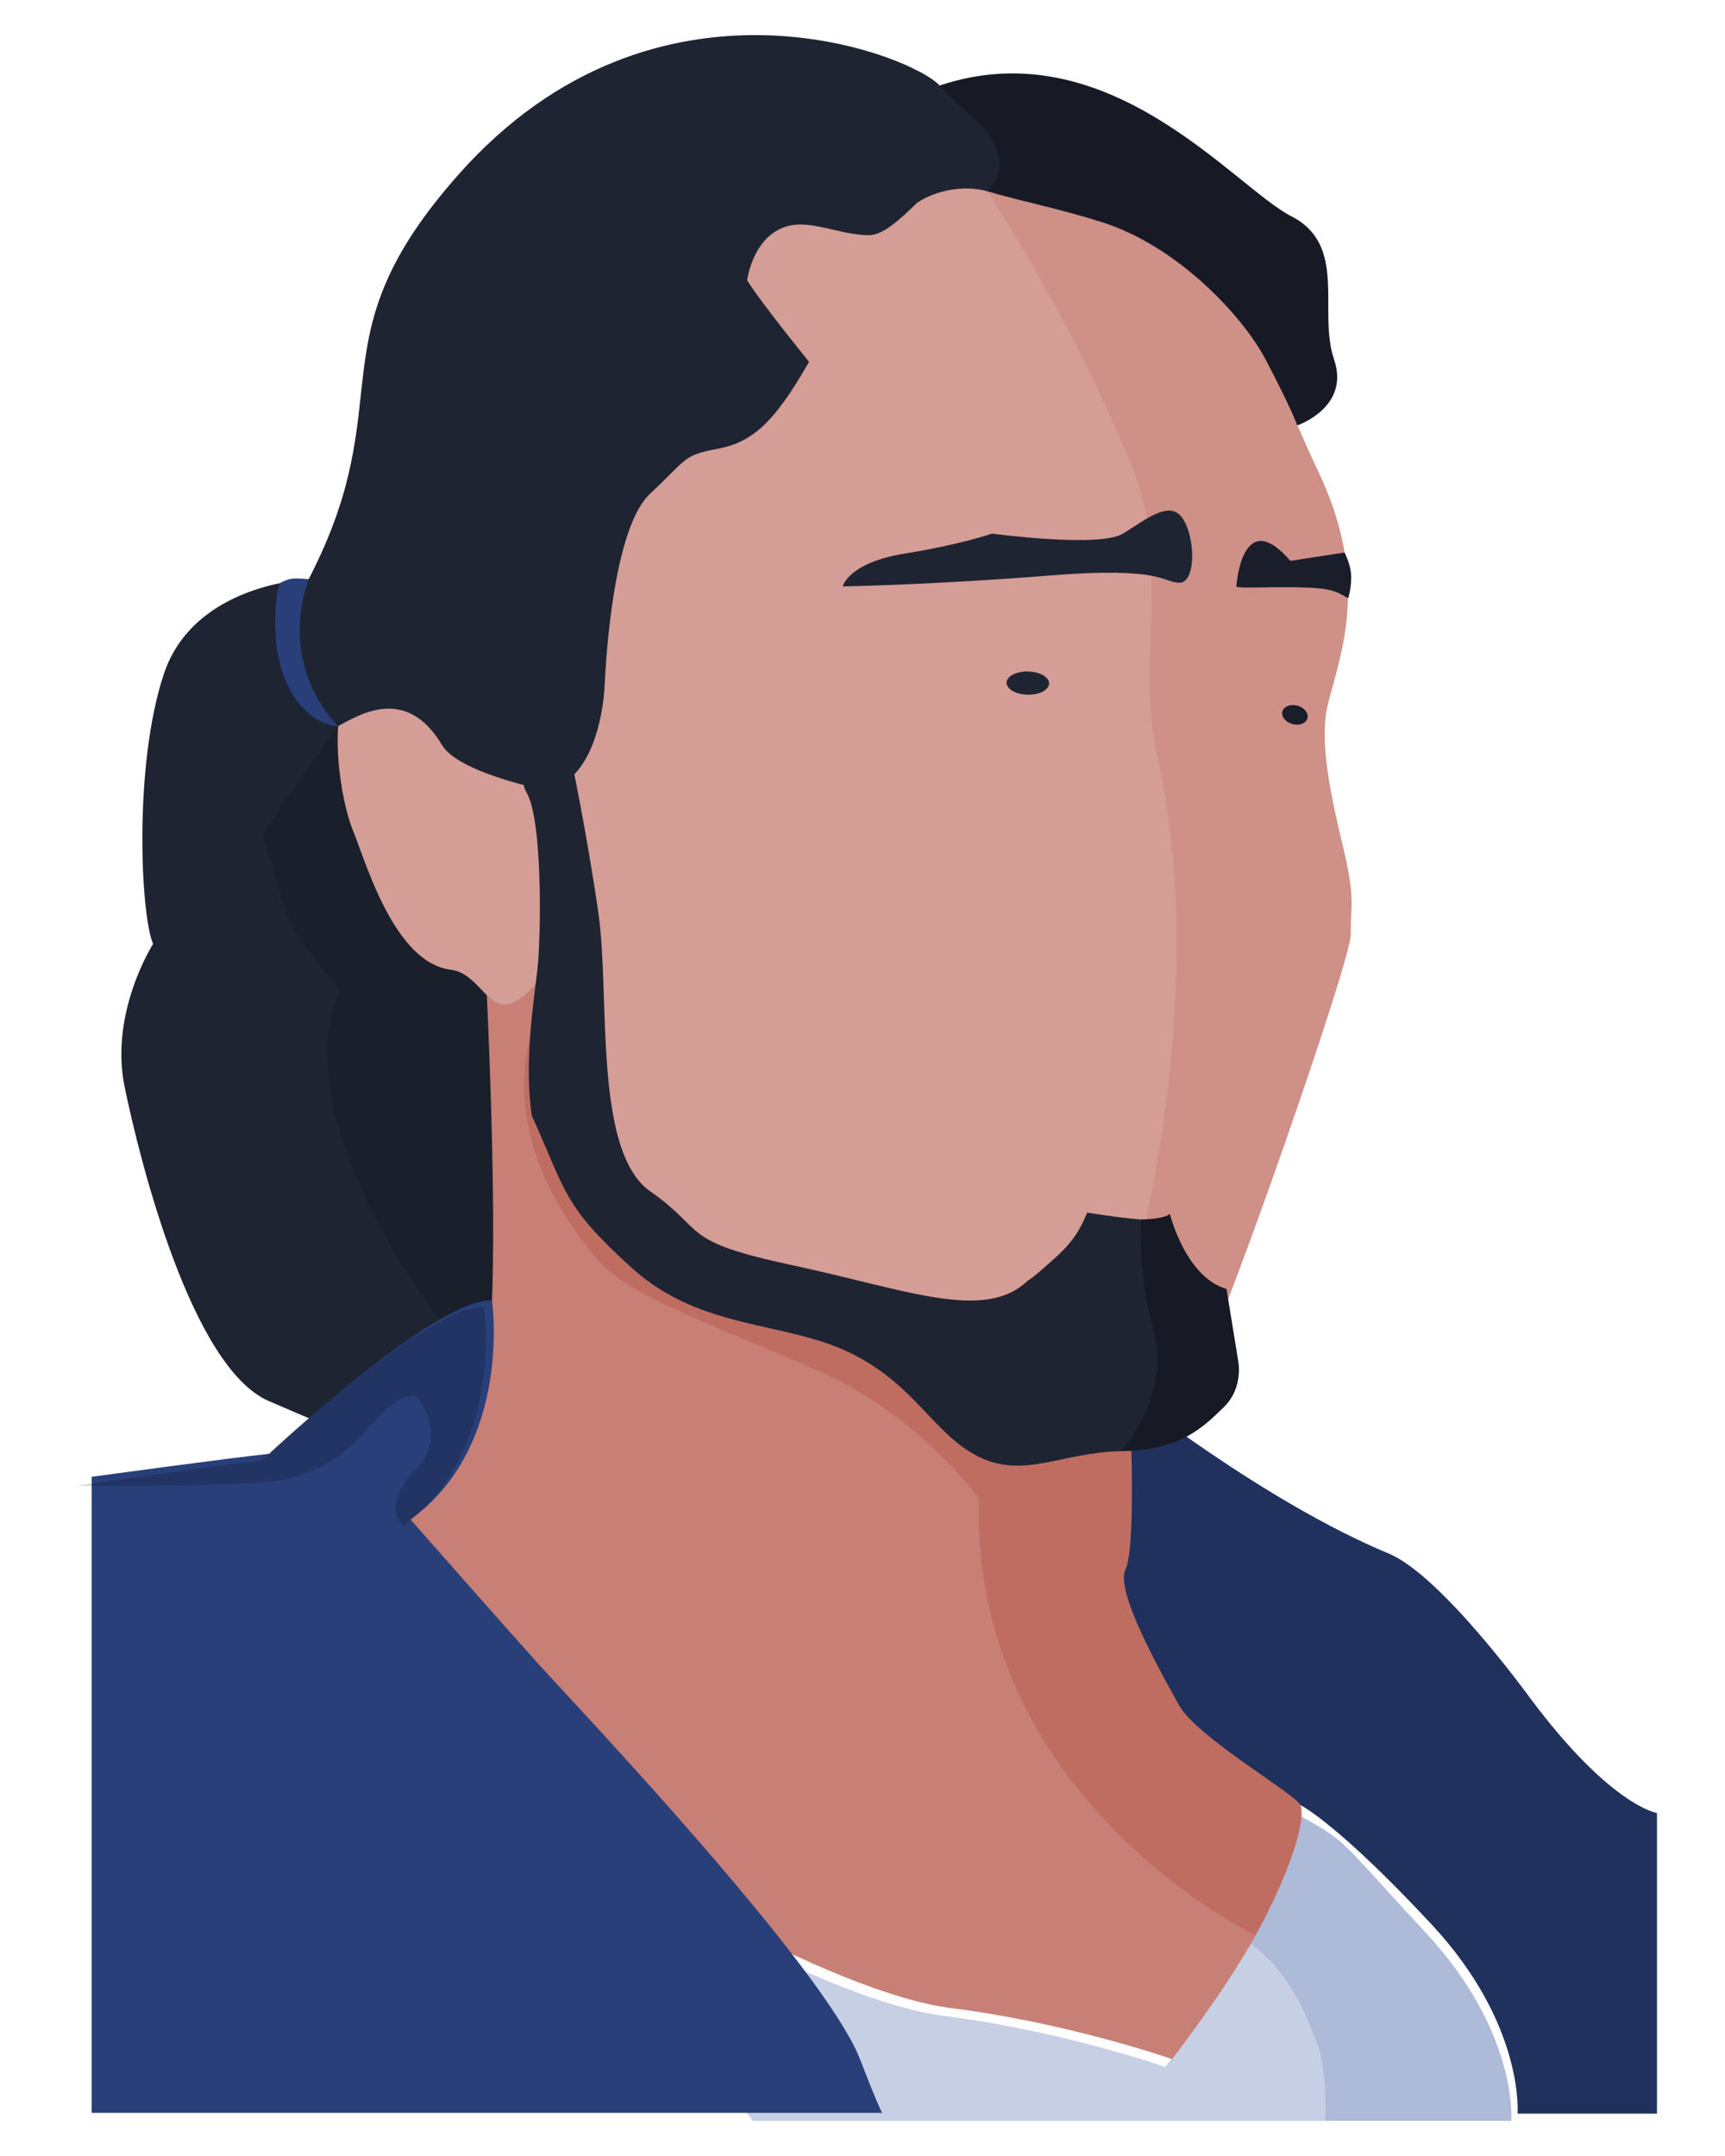 <?xml version="1.0" encoding="UTF-8" standalone="no"?>
<!-- Created with Inkscape (http://www.inkscape.org/) -->

<svg
   xmlns:osb="http://www.openswatchbook.org/uri/2009/osb"
   xmlns:dc="http://purl.org/dc/elements/1.1/"
   xmlns:cc="http://creativecommons.org/ns#"
   xmlns:rdf="http://www.w3.org/1999/02/22-rdf-syntax-ns#"
   xmlns:svg="http://www.w3.org/2000/svg"
   xmlns="http://www.w3.org/2000/svg"
   xmlns:sodipodi="http://sodipodi.sourceforge.net/DTD/sodipodi-0.dtd"
   xmlns:inkscape="http://www.inkscape.org/namespaces/inkscape"
   width="400"
   height="500"
   viewBox="0 0 105.833 132.292"
   version="1.1"
   id="svg8"
   sodipodi:docname="male_icon.svg"
   inkscape:version="0.92.1 r15371">
  <defs
     id="defs2">
    <linearGradient
       id="linearGradient6711"
       osb:paint="solid">
      <stop
         style="stop-color:#ce9087;stop-opacity:1;"
         offset="0"
         id="stop6709" />
    </linearGradient>
  </defs>
  <sodipodi:namedview
     id="base"
     pagecolor="#ffffff"
     bordercolor="#666666"
     borderopacity="1.0"
     inkscape:pageopacity="0.0"
     inkscape:pageshadow="2"
     inkscape:zoom="0.70710678"
     inkscape:cx="161.08254"
     inkscape:cy="437.96449"
     inkscape:document-units="mm"
     inkscape:current-layer="layer1"
     showgrid="false"
     showguides="true"
     inkscape:object-paths="false"
     inkscape:snap-intersection-paths="false"
     inkscape:snap-others="false"
     inkscape:snap-midpoints="false"
     inkscape:window-width="1920"
     inkscape:window-height="1038"
     inkscape:window-x="0"
     inkscape:window-y="23"
     inkscape:window-maximized="1"
     inkscape:snap-nodes="true"
     inkscape:object-nodes="false"
     inkscape:snap-smooth-nodes="true"
     inkscape:snap-grids="false"
     inkscape:snap-bbox="true"
     units="px"
     inkscape:pagecheckerboard="true">
    <inkscape:grid
       type="xygrid"
       id="grid4970" />
  </sodipodi:namedview>
  <g
     inkscape:label="Layer 1"
     inkscape:groupmode="layer"
     id="layer1"
     transform="translate(0,-164.708)">
    <g
       id="g6791"
       style="fill:#3c3c3c;fill-opacity:1" />
    <path
       style="fill:#1d1d1d;fill-opacity:1;stroke:#182b5e;stroke-width:0.07;stroke-miterlimit:4;stroke-dasharray:none;stroke-opacity:1"
       d="m 171.549,43.417 a 10.818,10.58 0 0 0 -1.399,0.101 l -0.973,2.736 a 8.271,8.089 0 0 0 -1.457,0.577 l -2.679,-1.273 a 10.818,10.58 0 0 0 -1.955,1.867 l 1.248,2.625 a 8.271,8.089 0 0 0 -0.707,1.636 l -2.802,0.996 a 10.818,10.58 0 0 0 -0.094,1.315 10.818,10.58 0 0 0 0.095,1.297 l 2.797,0.995 a 8.271,8.089 0 0 0 0.709,1.641 l -1.257,2.644 a 10.818,10.58 0 0 0 1.954,1.85 l 2.674,-1.271 a 8.271,8.089 0 0 0 1.482,0.593 l 0.972,2.733 a 10.818,10.58 0 0 0 1.392,0.099 10.818,10.58 0 0 0 1.383,-0.1 l 0.972,-2.732 a 8.271,8.089 0 0 0 1.488,-0.59 l 2.678,1.273 a 10.818,10.58 0 0 0 1.943,-1.858 l -1.248,-2.625 a 8.271,8.089 0 0 0 0.714,-1.66 l 2.799,-0.995 a 10.818,10.58 0 0 0 0.091,-1.292 10.818,10.58 0 0 0 -0.097,-1.312 l -2.801,-0.996 a 8.271,8.089 0 0 0 -0.713,-1.641 l 1.255,-2.641 a 10.818,10.58 0 0 0 -1.961,-1.85 l -2.679,1.273 a 8.271,8.089 0 0 0 -1.462,-0.582 l -0.972,-2.733 a 10.818,10.58 0 0 0 -1.388,-0.099 z m 0,7.236 a 3.523,3.344 0 0 1 3.522,3.344 3.523,3.344 0 0 1 -3.522,3.344 3.523,3.344 0 0 1 -3.522,-3.344 3.523,3.344 0 0 1 3.522,-3.344 z"
       id="path5661"
       inkscape:connector-curvature="0" />
    <g
       id="g5172"
       inkscape:export-xdpi="96"
       inkscape:export-ydpi="96">
      <g
         id="text4544"
         style="font-style:normal;font-variant:normal;font-weight:normal;font-stretch:normal;font-size:10.583px;line-height:1.25;font-family:'Romande ADF Std';-inkscape-font-specification:'Romande ADF Std';letter-spacing:0px;word-spacing:0px;fill:#000000;fill-opacity:1;stroke:none;stroke-width:0.1;stroke-miterlimit:4;stroke-dasharray:none"
         aria-label="stR84words.org">
        <path
           id="path5371"
           style="fill:#1d1d1d;fill-opacity:1;stroke:#091021;stroke-opacity:1"
           d="m 37.888,55.304 c -0.794,0 -1.524,0.55 -1.524,1.408 0,1.683 2.741,1.619 2.741,2.953 0,0.55 -0.445,0.878 -1.027,0.878 -0.741,0 -1.302,-0.455 -1.714,-1.408 h -0.254 l 0.296,2 h 0.212 c 0.18,-0.307 0.349,-0.413 0.614,-0.423 0.339,0.116 0.677,0.18 1.016,0.18 1.027,0 1.789,-0.667 1.789,-1.492 0,-1.598 -2.879,-1.841 -2.879,-2.985 0,-0.455 0.381,-0.709 0.868,-0.709 h 0.032 c 0.381,0 0.699,0.159 0.995,0.434 l 0.085,0.074 c 0.18,0.191 0.328,0.487 0.445,0.857 h 0.254 l -0.222,-1.894 h -0.233 c -0.032,0.18 -0.085,0.402 -0.212,0.402 -0.254,0 -0.635,-0.275 -1.281,-0.275 z"
           inkscape:connector-curvature="0" />
        <path
           id="path5373"
           style="fill:#1d1d1d;fill-opacity:1;stroke:#091021;stroke-opacity:1"
           d="m 42.79,59.781 c 0,0.656 -0.074,0.73 -0.804,0.783 v 0.201 h 2.572 v -0.201 c -0.709,-0.032 -0.826,-0.127 -0.826,-0.699 v -4.043 h 0.487 c 0.815,0.011 1.259,0.402 1.302,1.016 h 0.254 v -1.672 h -0.339 c -0.148,0.159 -0.286,0.243 -0.582,0.243 h -0.053 -3.069 c -0.159,-0.011 -0.423,-0.095 -0.582,-0.243 h -0.349 v 1.672 h 0.243 c 0.032,-0.868 0.349,-1.016 1.312,-1.016 h 0.434 z"
           inkscape:connector-curvature="0" />
        <path
           sodipodi:nodetypes="cccccccccccccccsccsccsccsc"
           inkscape:connector-curvature="0"
           id="path5375"
           transform="scale(0.265)"
           d="m 175.18,200.822 v 0.84 c 1,0.12 1.721,0.241 2.201,0.361 l 0.76,0.289 c 0.6,0.44 0.921,1.48 0.92,3.16 l -0.025,31.717 c 3.369,-1.118 0.265,-1.061 4.275,-3.162 l -0.09,-17.686 h 2.76 l 10.6,13.32 h 6.84 v -0.799 c -1.56,-0.28 -2.6,-0.521 -3.84,-2.041 l -8.719,-11.08 c 3.28,-0.24 7.519,-2.64 7.559,-7.24 0,-5.24 -4.36,-7.68 -11.08,-7.68 z m 10.48,1.6 c 5.56,0 8.4,1.92 8.4,6 0,2.44 -0.72,5.721 -4.24,5.881 l -1.52,-2.08 c -1.56,2.36 -3.04,2.52 -3.6,2.52 H 184.5 183.221 v -10.76 c 0,-1.08 0.439,-1.561 2.439,-1.561 z"
           style="fill:#1d1d1d;fill-opacity:1;stroke:#070c18;stroke-width:0.378;stroke-miterlimit:4;stroke-dasharray:none;stroke-opacity:1" />
        <path
           id="path5377"
           style="font-style:normal;font-variant:normal;font-weight:normal;font-stretch:normal;font-size:11.289px;font-family:'Romande ADF Style Std';-inkscape-font-specification:'Romande ADF Style Std';fill:#196360;fill-opacity:1;stroke:#070c18;stroke-width:0.1;stroke-miterlimit:4;stroke-dasharray:none;stroke-opacity:1"
           d="m 56.934,55.978 c -1.106,-0.711 -1.659,-1.264 -1.659,-1.964 0,-0.734 0.711,-1.219 1.535,-1.219 0.96,0 1.4,0.564 1.4,1.389 0,0.677 -0.384,1.264 -1.118,1.727 z m 0.181,1.49 c 0.869,0.621 1.264,1.061 1.264,1.772 0,0.881 -0.813,1.366 -1.614,1.366 -1.072,0 -1.547,-0.756 -1.547,-1.795 0.011,-0.779 0.237,-1.253 1.095,-1.885 z m 0.124,-1.264 c 0.655,-0.316 1.705,-1.129 1.705,-1.964 v -0.045 c 0,-1.039 -0.926,-1.727 -2.122,-1.727 -1.377,0 -2.359,0.835 -2.359,1.93 0,0.756 0.181,1.106 1.58,2.292 -1.343,0.993 -1.659,1.332 -1.659,2.224 0,1.253 1.027,2.021 2.393,2.021 1.535,0 2.438,-0.835 2.438,-2.066 0,-0.903 -0.384,-1.524 -1.976,-2.664 z"
           inkscape:connector-curvature="0" />
        <path
           id="path5379"
           style="font-style:normal;font-variant:normal;font-weight:normal;font-stretch:normal;font-size:11.289px;font-family:'Romande ADF Style Std';-inkscape-font-specification:'Romande ADF Style Std';fill:#196360;fill-opacity:1;stroke:#070c18;stroke-width:0.1;stroke-miterlimit:4;stroke-dasharray:none;stroke-opacity:1"
           d="m 64.202,57.931 v -3.748 c -0.158,0.214 -0.677,0.463 -0.881,0.485 v 3.262 H 60.183 l 3.138,-4.29 c 0.485,-0.011 0.881,-0.429 0.881,-0.655 v -0.023 -0.497 H 63.717 L 59.777,57.931 V 58.71 h 3.545 v 2.055 h 0.881 V 58.71 h 1.287 v -0.779 z"
           inkscape:connector-curvature="0" />
        <path
           id="path5381"
           style="fill:#1d1d1d;fill-opacity:1;stroke:#070c18;stroke-width:0.1;stroke-miterlimit:4;stroke-dasharray:none;stroke-opacity:1"
           d="m 67.807,55.643 v -0.212 h -2.17 v 0.212 c 0.423,0.085 0.55,0.138 0.889,0.921 l 1.683,4.286 h 0.169 c 0.201,-0.233 0.476,-0.529 0.73,-0.635 -0.106,-0.116 -0.212,-0.233 -0.318,-0.423 l 0.91,-2.297 1.355,3.355 h 0.18 c 0.201,-0.296 0.497,-0.529 0.688,-0.614 -0.148,-0.064 -0.254,-0.212 -0.339,-0.392 0.37,-1.005 0.847,-2.201 1.418,-3.651 0.138,-0.37 0.243,-0.466 0.709,-0.55 v -0.212 h -1.757 v 0.212 l 0.286,0.042 c 0.212,0.042 0.318,0.138 0.318,0.265 0,0.159 -0.064,0.36 -0.148,0.593 l -1.058,2.783 -1.217,-3.048 c -0.064,-0.159 -0.116,-0.275 -0.116,-0.36 0,-0.169 0.148,-0.265 0.646,-0.275 v -0.212 h -2.349 v 0.212 c 0.487,0.011 0.55,0.042 0.857,0.709 l 0.286,0.635 -0.889,2.307 -1.228,-3.069 c -0.053,-0.148 -0.085,-0.265 -0.085,-0.349 0.011,-0.074 -0.042,-0.212 0.55,-0.233 z"
           inkscape:connector-curvature="0" />
        <path
           id="path5385"
           style="fill:#1d1d1d;fill-opacity:1;stroke:#070c18;stroke-width:0.1;stroke-miterlimit:4;stroke-dasharray:none;stroke-opacity:1"
           d="m 82.628,57.971 h -0.201 v -1.937 c 0,-0.18 0.074,-0.254 0.413,-0.254 1.027,0 1.609,0.339 1.609,1.058 0,0.434 -0.18,1.016 -0.773,1.048 l -0.328,-0.381 c -0.296,0.445 -0.614,0.466 -0.699,0.466 z m 3.725,2.593 c -0.307,-0.053 -0.497,-0.095 -0.741,-0.37 l -1.693,-2 c 0.635,-0.042 1.471,-0.487 1.482,-1.333 0,-0.984 -0.878,-1.439 -2.233,-1.439 h -2.424 v 0.201 c 0.497,0.074 0.73,0.042 0.73,0.699 v 3.461 c 0,0.656 -0.095,0.73 -0.73,0.783 v 0.201 h 2.455 v -0.201 c -0.667,-0.032 -0.773,-0.127 -0.773,-0.699 v -1.535 h 0.529 l 1.979,2.434 h 1.418 z"
           inkscape:connector-curvature="0" />
        <path
           id="path5387"
           style="fill:#1d1d1d;fill-opacity:1;stroke:#070c18;stroke-width:0.1;stroke-miterlimit:4;stroke-dasharray:none;stroke-opacity:1"
           d="m 88.524,55.907 c 0.042,-0.085 0.159,-0.127 0.392,-0.127 1.873,0 2.709,0.984 2.709,2.349 0,1.492 -0.847,2.275 -2.709,2.275 -0.286,0 -0.413,-0.064 -0.413,-0.296 v -4.053 z m -0.963,3.958 c 0,0.55 -0.095,0.646 -0.762,0.699 v 0.201 h 2.487 c 1.058,0 1.905,-0.254 2.466,-0.709 l 0.116,-0.116 c 0.529,-0.476 0.773,-1.132 0.773,-1.873 0,-1.64 -1.27,-2.646 -3.493,-2.646 h -2.349 v 0.201 c 0.085,0.021 0.159,0.021 0.212,0.032 l 0.307,0.064 0.106,0.064 c 0.095,0.074 0.138,0.254 0.138,0.54 z"
           inkscape:connector-curvature="0" />
        <path
           sodipodi:nodetypes="ccccc"
           inkscape:connector-curvature="0"
           id="path5391"
           style="font-size:7.056px;fill:#1d1d1d;fill-opacity:1;stroke:#070c18;stroke-width:0.1;stroke-miterlimit:4;stroke-dasharray:none;stroke-opacity:1"
           d="m 93.756,58.956 -0.423,0.445 0.409,0.402 0.445,-0.402 z" />
        <path
           inkscape:connector-curvature="0"
           id="path5393"
           style="font-style:normal;font-variant:normal;font-weight:normal;font-stretch:normal;font-size:7.056px;font-family:'Romande ADF Std';-inkscape-font-specification:'Romande ADF Std';fill:#1d1d1d;fill-opacity:1;stroke:#070c18;stroke-width:0.1;stroke-miterlimit:4;stroke-dasharray:none;stroke-opacity:1"
           d="m 96.729,56.332 -1.453,0.748 c -0.176,0.289 -0.275,0.649 -0.275,1.051 0,1.065 0.741,1.806 1.693,1.806 l 1.206,-0.501 c 0.325,-0.346 0.522,-0.826 0.522,-1.369 0,-1.044 -0.741,-1.736 -1.693,-1.736 z m -0.127,0.219 c 0.734,0 1.185,0.776 1.185,1.792 0,0.91 -0.374,1.39 -0.988,1.39 -0.811,0 -1.164,-1.044 -1.164,-1.976 0,-0.776 0.741,-1.164 0.967,-1.206 z" />
        <path
           inkscape:connector-curvature="0"
           id="path5395"
           style="font-style:normal;font-variant:normal;font-weight:normal;font-stretch:normal;font-size:7.056px;font-family:'Romande ADF Std';-inkscape-font-specification:'Romande ADF Std';fill:#1d1d1d;fill-opacity:1;stroke:#070c18;stroke-width:0.1;stroke-miterlimit:4;stroke-dasharray:none;stroke-opacity:1"
           d="m 99.055,56.869 h 0.226 c 0.212,0 0.339,0.106 0.339,0.43 v 1.926 c 0,0.381 -0.056,0.43 -0.579,0.529 v 0.113 h 1.856 v -0.113 c -0.515,-0.014 -0.684,-0.12 -0.684,-0.579 v -1.729 c 0,-0.275 0.395,-0.628 0.586,-0.628 0.113,0 0.353,0.296 0.402,0.67 l 0.586,-0.586 c -0.021,-0.261 -0.325,-0.572 -0.572,-0.572 l -1.002,0.727 v -0.713 l -0.007,-0.014 -1.15,0.416 z" />
        <path
           inkscape:connector-curvature="0"
           id="path5397"
           style="font-style:normal;font-variant:normal;font-weight:normal;font-stretch:normal;font-size:7.056px;font-family:'Romande ADF Std';-inkscape-font-specification:'Romande ADF Std';fill:#1d1d1d;fill-opacity:1;stroke:#070c18;stroke-width:0.1;stroke-miterlimit:4;stroke-dasharray:none;stroke-opacity:1"
           d="m 105.36,56.586 h -0.579 c -0.141,0 -0.296,-0.021 -0.445,-0.078 l -0.183,-0.064 c -0.205,-0.071 -0.402,-0.113 -0.607,-0.113 l -1.108,0.6 c -0.113,0.198 -0.169,0.423 -0.169,0.656 0,0.445 0.205,0.783 0.727,1.03 -0.529,0.473 -0.699,0.6 -0.699,0.84 0,0.212 0.445,0.395 0.854,0.452 l -1.221,0.882 c 0,0.452 0.656,0.741 1.341,0.741 0.981,0 2.004,-0.564 2.004,-1.291 0,-0.515 -0.381,-0.79 -0.903,-0.818 l -1.023,-0.042 c -0.445,-0.014 -0.67,-0.085 -0.67,-0.212 0,-0.183 0.325,-0.43 0.515,-0.48 0.282,0.021 0.36,0.035 0.452,0.035 l 1.03,-0.543 c 0.106,-0.176 0.169,-0.395 0.169,-0.649 0,-0.205 -0.042,-0.423 -0.148,-0.642 h 0.663 z m -1.87,3.401 h 0.635 c 0.706,0 1.002,0.085 1.002,0.367 0,0.48 -0.628,0.741 -1.517,0.741 -0.769,0 -1.094,-0.198 -1.094,-0.522 v -0.007 c 0,-0.155 0.607,-0.501 0.776,-0.607 z m -0.649,-2.723 0.028,-0.254 c 0.071,-0.31 0.437,-0.459 0.593,-0.459 0.607,0 0.854,0.769 0.854,1.284 0,0.459 -0.247,0.699 -0.628,0.699 -0.557,0 -0.847,-0.529 -0.847,-1.27 z" />
      </g>
      <path
         inkscape:connector-curvature="0"
         id="path5682"
         d="m 77.154,53.746 -0.344,0.967 a 2.988,2.988 0 0 0 -1.512,0.622 l -0.922,-0.438 0.439,0.924 a 2.988,2.988 0 0 0 -0.629,1.512 l -0.96,0.342 0.961,0.342 a 2.988,2.988 0 0 0 0.625,1.519 l -0.436,0.916 0.919,-0.437 a 2.988,2.988 0 0 0 1.517,0.63 l 0.34,0.957 0.341,-0.96 a 2.988,2.988 0 0 0 1.518,-0.627 l 0.918,0.436 -0.438,-0.922 a 2.988,2.988 0 0 0 0.626,-1.513 l 0.962,-0.342 -0.965,-0.343 A 2.988,2.988 0 0 0 79.493,55.819 l 0.439,-0.923 -0.926,0.44 a 2.988,2.988 0 0 0 -1.508,-0.626 z m 0.013,1.962 a 1.968,1.968 0 0 1 1.968,1.968 1.968,1.968 0 0 1 -1.968,1.968 1.968,1.968 0 0 1 -1.968,-1.968 1.968,1.968 0 0 1 1.968,-1.968 z"
         style="fill:#196360;fill-opacity:1;stroke:#070c18;stroke-width:0.1;stroke-miterlimit:4;stroke-dasharray:none;stroke-opacity:1" />
      <path
         sodipodi:nodetypes="ccccc"
         inkscape:connector-curvature="0"
         id="circle5698"
         d="m 77.978,57.678 -0.826,0.826 -0.826,-0.826 0.826,-0.826 z"
         style="fill:#196360;fill-opacity:1;stroke:#070c18;stroke-width:0.1;stroke-miterlimit:4;stroke-dasharray:none;stroke-opacity:1" />
    </g>
    <path
       style="fill:#196360;fill-opacity:1;stroke:#070c18;stroke-width:0.05;stroke-miterlimit:4;stroke-dasharray:none;stroke-opacity:1"
       d="m 152.762,42.1 c -1.715,0 -3.106,1.056 -3.106,2.359 0,1.147 0.937,2.102 2.367,2.314 V 57.573 h -0.2 c -0.11,0.387 -0.142,0.778 0,1.176 h 0.2 v 0.722 h -1.029 v 0.462 h -0.453 v -0.908 h -1.326 v 0.727 h 0.688 v 0.479 h -0.683 v 0.459 0.459 h 0.683 v 0.479 h -0.688 v 0.727 h 1.326 V 61.446 h 0.453 v 0.462 h 1.029 v 2.811 c 0,0.428 1.478,0.422 1.478,0 v -5.969 h 0.2 c 0.134,-0.496 0.057,-0.829 0,-1.176 h -0.2 V 46.772 c 1.429,-0.211 2.367,-1.166 2.367,-2.314 0,-1.303 -1.391,-2.359 -3.106,-2.359 z m 0,0.921 c 1.046,0 1.894,0.644 1.894,1.438 0,0.794 -0.848,1.438 -1.894,1.438 -1.046,0 -1.893,-0.644 -1.893,-1.438 0,-0.794 0.848,-1.438 1.893,-1.438 z"
       id="path5734"
       inkscape:connector-curvature="0"
       sodipodi:nodetypes="ssccccccccccccccccccccccccccsscccccssscsss" />
    <g
       aria-label="..."
       style="font-style:normal;font-variant:normal;font-weight:normal;font-stretch:normal;font-size:10.583px;line-height:1.25;font-family:Roman;-inkscape-font-specification:'Roman, ';letter-spacing:0px;word-spacing:0px;fill:#144c49;fill-opacity:1;stroke:none;stroke-width:0.265"
       id="text6784"
       transform="translate(-0.196,-8.986)">
      <path
         id="path6797"
         style="fill:#144c49;fill-opacity:1;stroke-width:0.265"
         d="m 173.486,94.921 h 1.09 v 1.313 h -1.09 z m -3.369,0 h 1.09 v 1.313 h -1.09 z m -3.369,0 h 1.09 v 1.313 h -1.09 z m -3.698,-5.013 v 5.665 l -2.912,3.501 3.074,-0.583 h 15.209 v -8.583 z"
         inkscape:connector-curvature="0"
         sodipodi:nodetypes="cccccccccccccccccccccc" />
      <path
         sodipodi:nodetypes="cccccccccccccccccccccc"
         inkscape:connector-curvature="0"
         d="m 171.433,106.241 h -1.09 v 1.313 h 1.09 z m 3.369,0 h -1.09 v 1.313 h 1.09 z m 3.369,0 h -1.09 v 1.313 h 1.09 z m 3.698,-5.013 v 5.665 l 2.912,3.501 -3.074,-0.583 h -15.209 v -8.583 z"
         style="fill:#144c49;fill-opacity:1;stroke-width:0.265"
         id="path6801" />
    </g>
    <g
       id="g5155"
       transform="matrix(-2.387,0,0,2.387,339.252,-15.227)"
       inkscape:export-xdpi="96"
       inkscape:export-ydpi="96">
      <path
         sodipodi:nodetypes="ccccccccc"
         inkscape:connector-curvature="0"
         id="path5183"
         d="m 137.583,99.171 c -0.334,0.752 -0.312,1.528 -0.693,3.641 -0.381,2.114 -1.564,5.041 -1.373,6.121 0.191,1.08 -3.498,2.125 -4.023,2.407 -0.524,0.282 -2.407,-2.689 -2.407,-2.689 l 0.147,-7.796 1.007,-0.579 c 0,0 2.395,-3.598 2.47,-3.742 0.075,-0.144 0.546,-2.523 0.498,-2.955"
         style="fill:#1a1f2c;fill-opacity:1;stroke:#000000;stroke-width:0;stroke-linecap:butt;stroke-linejoin:miter;stroke-miterlimit:4;stroke-dasharray:none;stroke-opacity:1" />
      <path
         sodipodi:nodetypes="ccccccccscccccccc"
         inkscape:connector-curvature="0"
         id="path6813"
         transform="scale(0.265)"
         d="m 410.846,460.305 c 0,0 0.144,-0.123 0.059,-0.119 -5.696,3.289 -3.791,1.977 -12.826,11.697 -8.889,9.563 -8.363,17.916 -8.344,18.301 h 18.403 c 0,0 -0.619,-4.664 0.427,-7.391 1.144,-2.981 2.665,-6.992 6.605,-9.885 l 0.002,-0.002 c -2.953,-5.376 -4.667,-11.719 -4.326,-12.602 0.003,-0.008 -0.01,2.7e-4 0,0 z m 4.449,12.812 c 0.315,0.565 0.65,1.141 1.002,1.721 -0.352,-0.58 -0.688,-1.157 -1.002,-1.721 z m 1.633,2.732 c 0.144,0.229 0.285,0.454 0.432,0.682 -0.146,-0.227 -0.288,-0.454 -0.432,-0.682 z"
         style="fill:#adbad8;fill-opacity:1;stroke:#000000;stroke-width:0;stroke-linecap:butt;stroke-linejoin:miter;stroke-miterlimit:4;stroke-dasharray:none;stroke-opacity:1" />
      <path
         sodipodi:nodetypes="cscccccccccc"
         inkscape:connector-curvature="0"
         id="path5185"
         transform="scale(0.265)"
         d="m 476.41,466.166 c -6.057,3.599 -21.982,12.631 -31.705,13.848 -11.232,1.406 -21.483,4.944 -21.391,4.955 0,0 -5.141,-6.629 -8.109,-12.008 -2e-5,0 -0.004,0.002 -0.004,0.002 -0.01,-0.018 -0.019,-0.038 -0.029,-0.057 -8.3e-4,6.1e-4 -0.001,10e-4 -0.002,0.002 -3.94,2.893 -5.462,6.904 -6.605,9.885 -1.046,2.727 -0.78,7.391 -0.78,7.391 h 55.527 l 12.787,-17.443 z"
         style="fill:#c6cfe4;fill-opacity:1;stroke:#000000;stroke-width:0;stroke-linecap:butt;stroke-linejoin:miter;stroke-miterlimit:4;stroke-dasharray:none;stroke-opacity:1" />
      <path
         sodipodi:nodetypes="csccccccscccc"
         inkscape:connector-curvature="0"
         id="path5179"
         d="m 113.164,111.177 c 0,0 -3.539,2.814 -6.736,4.141 -1.351,0.561 -3.629,3.71 -3.629,3.71 -2.07,2.781 -3.263,2.958 -3.263,2.958 v 4.327 3.401 h 3.583 c 0,0 -0.184,-2.289 2.207,-4.861 2.391,-2.572 3.357,-3.062 3.357,-3.062 1.333,-0.81 4.41,-2.891 4.895,-3.56 0.484,-0.669 0.544,-2.24 0.395,-2.958 -0.149,-0.718 -0.798,-2.517 -0.798,-2.517 z"
         style="opacity:1;fill:#20315d;fill-opacity:1;fill-rule:nonzero;stroke:#000000;stroke-width:0;stroke-linecap:butt;stroke-linejoin:miter;stroke-miterlimit:4;stroke-dasharray:none;stroke-opacity:1" />
      <path
         sodipodi:nodetypes="scccccscss"
         inkscape:connector-curvature="0"
         id="path6805"
         d="m 128.834,100.206 c -0.327,-0.718 -3.691,-0.377 -3.691,-0.377 0,0 3.972,2.926 -0.806,5.132 -4.778,2.205 -11.232,6.171 -11.232,6.171 0,0 -0.216,3.94 0.092,4.594 0.276,0.551 -0.919,2.665 -1.378,3.492 -0.459,0.827 -3.034,2.304 -3.124,2.573 -0.151,0.449 0.376,1.923 1.161,3.347 0,0 1.237,-0.302 2.703,-1.388 5.823,-4.314 19.663,-16.118 16.276,-23.544 z"
         style="fill:#c06d61;fill-opacity:1;stroke:#000000;stroke-width:0;stroke-linecap:butt;stroke-linejoin:miter;stroke-miterlimit:4;stroke-dasharray:none;stroke-opacity:1" />
      <path
         sodipodi:nodetypes="ccsccccccsssc"
         inkscape:connector-curvature="0"
         id="path5171"
         d="m 109.854,125.134 c 0.785,1.424 2.148,3.181 2.148,3.181 -0.024,-0.003 2.688,-0.939 5.659,-1.311 3.195,-0.4 9.153,-4.121 9.153,-4.121 l 4.484,-4.399 0.276,-4.043 c 0,0 -1.746,-1.838 -2.022,-4.503 -0.276,-2.665 0.092,-9.648 0.092,-9.648 l -2.147,-0.219 c 0,0 3.038,3.192 -0.725,7.69 -0.816,0.975 -3.386,1.835 -5.775,2.902 -2.468,1.102 -4.035,3.231 -4.035,3.231 0.235,7.723 -7.109,11.24 -7.109,11.24 z"
         style="fill:#c87f75;fill-opacity:1;stroke:#000000;stroke-width:0;stroke-linecap:butt;stroke-linejoin:miter;stroke-miterlimit:4;stroke-dasharray:none;stroke-opacity:1" />
      <path
         inkscape:connector-curvature="0"
         id="path5259"
         d="m 113.932,111.407 c -1.011,-0.184 -2.251,-0.414 -2.757,-1.195 -0.505,-0.781 -3.767,-10.108 -3.767,-10.797 0,-0.689 -0.092,-0.873 0.092,-1.792 0.184,-0.919 0.781,-2.894 0.505,-4.089 -0.276,-1.195 -1.149,-3.124 0.23,-6.019 1.378,-2.894 2.297,-6.432 6.111,-7.029 1.59,-0.249 3.027,-0.602 4.357,-0.839 z"
         style="fill:#ce9087;fill-opacity:1;stroke:#000000;stroke-width:0;stroke-linecap:butt;stroke-linejoin:miter;stroke-miterlimit:4;stroke-dasharray:none;stroke-opacity:1" />
      <path
         sodipodi:nodetypes="cscccccscccccccssc"
         inkscape:connector-curvature="0"
         id="path5173"
         d="m 117.299,79.508 c 1.86,-0.331 4.911,-0.296 6.465,0.428 2.665,1.24 3.951,1.562 5.054,4.227 1.103,2.665 2.389,7.535 2.389,7.535 0,0 1.24,-0.138 1.884,1.011 0.643,1.149 0.276,3.262 -0.046,4.043 -0.322,0.781 -1.05,3.376 -2.505,3.556 -0.769,0.095 -0.987,1.222 -1.676,0.809 -0.689,-0.414 -0.755,-0.984 -0.755,-0.984 h 1e-5 c 0,0 0.387,3.005 0.112,3.648 -0.276,0.643 -1.562,3.584 -3.17,4.273 -1.608,0.689 -4.962,1.93 -4.962,1.93 l -2.389,1.057 c 0,0 -2.757,0.551 -3.767,0.368 0,0 -3.274,-8.97 -1.549,-16.609 0.522,-2.309 -0.344,-4.961 0.624,-7.374 1.666,-4.154 4.304,-8.031 4.292,-7.917 z"
         style="fill:#d49d95;fill-opacity:1;stroke:#000000;stroke-width:0;stroke-linecap:butt;stroke-linejoin:miter;stroke-miterlimit:4;stroke-dasharray:none;stroke-opacity:1" />
      <path
         sodipodi:nodetypes="ccsccscc"
         inkscape:connector-curvature="0"
         id="path5065"
         d="m 116.747,80.298 c -0.989,0.29 -1.821,0.438 -2.949,0.795 -1.903,0.602 -3.588,2.364 -4.205,3.534 -0.617,1.17 -0.812,1.689 -0.812,1.689 0,0 -1.368,-0.461 -0.945,-1.695 0.422,-1.235 -0.363,-2.934 1.099,-3.681 1.462,-0.747 4.692,-4.814 9.04,-3.36 z"
         style="fill:#171a25;fill-opacity:1;stroke:#000000;stroke-width:0;stroke-linecap:butt;stroke-linejoin:miter;stroke-miterlimit:4;stroke-dasharray:none;stroke-opacity:1" />
      <path
         sodipodi:nodetypes="scccccccccccccccccccccscccscs"
         inkscape:connector-curvature="0"
         id="path5175"
         d="m 117.975,77.579 c 0.694,-0.773 7.281,-3.434 12.353,2.276 3.815,4.295 1.436,5.733 3.865,10.418 v 0 c 0,0 2.94,0.092 3.721,2.435 0.781,2.343 0.597,6.202 0.276,6.938 0,0 1.128,1.761 0.731,3.68 -0.397,1.918 -1.72,7.21 -3.704,8.07 -1.984,0.86 -3.638,1.521 -3.638,1.521 l -0.728,-3.638 c 0,0 4.03,-5.158 2.528,-8.483 0,0 1.11,-1.134 1.359,-1.904 0.246,-0.761 0.645,-2.042 0.645,-2.042 -0.584,-0.931 -1.95,-2.804 -1.95,-2.804 l 5e-5,4e-6 c -0.519,-0.273 -1.741,-1.074 -2.672,0.491 -0.413,0.694 -2.526,1.126 -2.526,1.126 -1.313,-0.004 -1.618,-1.939 -1.651,-2.654 -0.033,-0.715 -0.227,-4.061 -1.17,-4.938 -0.942,-0.877 -0.833,-0.986 -1.711,-1.148 -0.877,-0.162 -1.452,-0.619 -2.373,-2.242 0,0 1.201,-1.473 1.591,-2.091 0,0 -0.139,-1.179 -1.081,-1.406 -0.588,-0.142 -1.33,0.241 -2.048,0.243 -0.374,9.85e-4 -0.826,-0.432 -1.233,-0.828 -0.471,-0.324 -1.225,-0.472 -1.813,-0.3 0,0 -0.223,-0.24 -0.267,-0.401 -0.063,-0.228 -0.158,-0.396 0.27,-1.163 0,0 0.888,-0.779 1.225,-1.154 z"
         style="fill:#1f2433;fill-opacity:1;stroke:#000000;stroke-width:0;stroke-linecap:butt;stroke-linejoin:miter;stroke-miterlimit:4;stroke-dasharray:none;stroke-opacity:1" />
      <path
         sodipodi:nodetypes="ccccsccccc"
         inkscape:connector-curvature="0"
         id="path5177"
         d="m 139.769,113.344 c 0,0 -3.654,-0.5 -4.564,-0.591 0,0 -4.295,-4.03 -5.726,-3.939 0,0 -0.542,3.715 2.095,5.626 0,0 -2.572,2.923 -3.323,3.755 -0.804,0.891 -7.392,7.822 -8.252,10.175 -0.508,1.309 -0.552,1.324 -0.552,1.324 h 20.322 v -7.712 z"
         style="fill:#293f79;fill-opacity:1;stroke:#000000;stroke-width:0;stroke-linecap:butt;stroke-linejoin:miter;stroke-miterlimit:4;stroke-dasharray:none;stroke-opacity:1" />
      <path
         sodipodi:nodetypes="ccccccc"
         inkscape:connector-curvature="0"
         id="path5103"
         transform="scale(0.265)"
         d="m 425.67,402.752 c -2.439,-0.057 -2.818,-0.541 -2.818,-0.541 0,0 -1.51,6.131 -5.492,7.279 l -1.113,6.842 c 0,0 -0.625,2.688 1.375,4.625 2,1.938 4.173,4.179 9.918,4.268 z"
         style="fill:#171a25;fill-opacity:1;stroke:#000000;stroke-width:0;stroke-linecap:butt;stroke-linejoin:miter;stroke-miterlimit:4;stroke-dasharray:none;stroke-opacity:1" />
      <path
         sodipodi:nodetypes="cccsccsccscccccsc"
         inkscape:connector-curvature="0"
         id="path5187"
         transform="scale(0.265)"
         d="m 427.539,425.225 c 5.745,0.088 9.458,2.739 13.877,0.529 4.419,-2.21 6.094,-6.971 12.461,-10.07 6.366,-3.099 14.446,-2.162 21.15,-8.221 6.704,-6.059 6.37,-7.381 9.711,-14.785 0.781,-5.074 -0.199,-11.148 -0.547,-14.227 -0.348,-3.079 -0.525,-14.481 1.066,-17.133 1.591,-2.652 -4.154,-4.154 -4.154,-4.154 0,0 -1.679,7.867 -2.828,15.91 -1.149,8.043 0.529,23.07 -5.039,26.959 -5.568,3.889 -2.652,4.774 -13.789,7.16 -11.137,2.387 -18.621,5.501 -22.803,1.502 -0.379,-0.23 -0.772,-0.548 -1.166,-0.896 -2.196,-1.943 -3.442,-2.853 -4.607,-5.717 0,0 -2.859,0.485 -5.201,0.67 0,0 0.366,5.011 -1.327,11.189 -1.556,5.678 3.197,11.284 3.197,11.284 z"
         style="fill:#1f2433;fill-opacity:1;stroke:#000000;stroke-width:0;stroke-linecap:butt;stroke-linejoin:miter;stroke-miterlimit:4;stroke-dasharray:none;stroke-opacity:1" />
      <path
         inkscape:connector-curvature="0"
         id="path5245"
         d="m 120.463,90.454 c 0,0 -0.14,-0.608 -1.59,-0.842 -1.45,-0.234 -2.245,-0.514 -2.245,-0.514 0,0 -2.76,0.374 -3.368,0 -0.608,-0.374 -1.216,-0.889 -1.543,-0.374 -0.327,0.514 -0.327,1.637 0.093,1.637 0.421,0 0.421,-0.421 3.321,-0.187 2.9,0.234 5.238,0.281 5.332,0.281 z"
         style="fill:#1f2433;fill-opacity:1;stroke:#000000;stroke-width:0;stroke-linecap:butt;stroke-linejoin:miter;stroke-miterlimit:4;stroke-dasharray:none;stroke-opacity:1" />
      <path
         sodipodi:nodetypes="cccscscc"
         inkscape:connector-curvature="0"
         id="path5249"
         d="m 110.347,90.46 c 0,0 -0.132,-2.117 -1.389,-0.661 l -1.392,-0.215 c 0,0 -0.14,0.269 -0.165,0.533 -0.03,0.317 0.071,0.643 0.071,0.643 0.241,-0.13 0.333,-0.236 0.957,-0.27 0.758,-0.042 1.846,0.026 1.918,-0.029 z"
         style="fill:#1a1e2b;fill-opacity:1;stroke:#000000;stroke-width:0;stroke-linecap:butt;stroke-linejoin:miter;stroke-miterlimit:4;stroke-dasharray:none;stroke-opacity:1" />
      <ellipse
         transform="matrix(-1,0.022,0.022,1,0,0)"
         ry="0.298"
         rx="0.546"
         cy="95.44"
         cx="-113.607"
         id="path5251"
         style="fill:#1f2433;fill-opacity:1;stroke-width:0;stroke-miterlimit:4;stroke-dasharray:none" />
      <ellipse
         transform="matrix(-0.978,0.209,0.159,0.987,0,0)"
         ry="0.246"
         rx="0.333"
         cy="114.613"
         cx="-92.657"
         id="path5255"
         style="fill:#1a1e2b;fill-opacity:1;stroke-width:0;stroke-miterlimit:4;stroke-dasharray:none" />
      <path
         sodipodi:nodetypes="ccsssccccc"
         inkscape:connector-curvature="0"
         id="path5069"
         transform="scale(0.265)"
         d="m 489.373,411.264 c 0,0 -2.039,13.988 7.859,21.221 0.004,-0.004 2.223,-1.951 -1.084,-5.285 -3.533,-3.562 -0.213,-7.309 -0.213,-7.309 4.394,-0.2 4.835,7.638 15.085,8.366 6.254,0.444 17.923,0.324 17.923,0.324 l -1.37,-0.193 c 0,0 -13.119,-1.891 -16.559,-2.234 0,0 -16.234,-15.232 -21.641,-14.889 z"
         style="opacity:0.174;fill:#000000;fill-opacity:1;stroke:#000000;stroke-width:0;stroke-linecap:butt;stroke-linejoin:miter;stroke-miterlimit:4;stroke-dasharray:none;stroke-opacity:1" />
      <path
         sodipodi:nodetypes="ccscscc"
         inkscape:connector-curvature="0"
         id="path5099"
         d="m 133.433,94.046 c 0,0 1.559,-1.429 0.76,-3.773 0,0 0.221,-0.035 0.413,-0.017 0.138,0.014 0.249,0.075 0.308,0.104 0.083,0.042 0.285,1.282 -0.044,2.289 -0.23,0.706 -0.744,1.344 -1.437,1.396 z"
         style="fill:#293f79;fill-opacity:1;stroke:#000000;stroke-width:0;stroke-linecap:butt;stroke-linejoin:miter;stroke-miterlimit:4;stroke-dasharray:none;stroke-opacity:1" />
    </g>
    <g
       id="g5202"
       inkscape:export-xdpi="96"
       inkscape:export-ydpi="96"
       transform="matrix(2.175,0,0,2.175,48.847,8.105)">
      <g
         id="g5126">
        <path
           style="fill:#79341c;fill-opacity:1;stroke:#000000;stroke-width:0;stroke-linecap:butt;stroke-linejoin:miter;stroke-miterlimit:4;stroke-dasharray:none;stroke-opacity:1"
           d="m 75.652,100.509 -10.961,17.576 -0.237,11.841 h 8.883 3.119 -0.378 l 4.866,-6.927 c 0,0 -2.315,-5.669 -0.945,-6.662 1.37,-0.992 1.049,-4.968 1.049,-4.968 l 0.802,-0.435 1.153,-1.804 0.799,-1.068 -1.322,-1.539 -1.554,-1.362 -0.026,0.634 c 0.202,-0.588 -0.253,2.867 -3.126,4.07 0,0 1.6,-1.621 1.871,-2.606 0.466,-1.692 0.816,-2.244 1.071,-2.291 z m 3.474,4.919 c 0.051,-2.7e-4 -0.209,0.729 -0.25,1.071 -0.057,0.465 0.21,0.716 -0.867,1.105 0.063,-0.086 0.191,-0.795 0.951,-1.814 0.1,-0.263 0.149,-0.362 0.166,-0.362 z m 2.627,2.539 c 0.266,0.461 -0.165,1.114 -0.165,1.114 0,0 -0.685,0.827 -1.89,1.158 0,0 1.078,-0.788 1.549,-1.227 0.257,-0.382 0.362,-0.751 0.505,-1.044 z m -6.617,14.341 c -0.023,0.047 -0.086,0.323 -0.138,0.689 0.01,0.978 0.774,1.917 0.774,1.917 0,0 -0.1,1.103 -0.602,0.301 -0.326,-0.522 -0.785,-1.352 -0.688,-2.035 -0.002,-0.232 0.28,-0.635 0.654,-0.871 z m 0.865,0.385 c -0.006,0.045 0.019,0.296 0.078,0.619 0.273,0.822 1.126,1.422 1.126,1.422 0,0 0.22,0.955 -0.39,0.405 -0.397,-0.358 -1.019,-0.872 -1.069,-1.481 -0.065,-0.195 0.236,-0.748 0.256,-0.963 z"
           id="path4694"
           inkscape:connector-curvature="0"
           sodipodi:nodetypes="cccccccccccccccccccssccscccccccccccccccccc" />
        <path
           style="fill:#c37771;fill-opacity:0.989;stroke:#000000;stroke-width:0;stroke-linecap:butt;stroke-linejoin:miter;stroke-miterlimit:4;stroke-dasharray:none;stroke-opacity:1"
           d="m 68.045,115.108 -8.857,-4.602 0.399,12.256 4.866,5.055 z"
           id="path4717"
           inkscape:connector-curvature="0"
           sodipodi:nodetypes="cccc" />
        <path
           style="fill:#bd6a64;fill-opacity:0.989;stroke:#000000;stroke-width:0;stroke-linecap:butt;stroke-linejoin:miter;stroke-miterlimit:4;stroke-dasharray:none;stroke-opacity:1"
           d="m 63.368,123.093 c 0,0 0.992,5.859 3.402,6.189 2.41,0.331 2.457,0.283 2.457,0.283 -0.828,-0.812 -1.673,-1.347 -2.504,-2.457 -0.732,-1.11 1.724,-2.955 0.932,-6.04 -0.795,-3.097 0.391,-5.961 0.391,-5.961 l 0.52,-1.37 c 0,0 -7.113,-2.11 -7.216,-1.086 -0.12,1.193 3.99,3.784 4.836,3.648 0.849,-0.137 -2.817,6.793 -2.817,6.793 z"
           id="path4625"
           inkscape:connector-curvature="0"
           sodipodi:nodetypes="csccsccssc" />
        <path
           style="fill:#a64826;fill-opacity:1;stroke:#000000;stroke-width:0;stroke-linecap:butt;stroke-linejoin:miter;stroke-miterlimit:4;stroke-dasharray:none;stroke-opacity:1"
           d="m 73.314,109.128 c -0.614,1.37 -2.684,5.054 1.774,9.017 1.557,1.384 5.751,2.933 4.533,5.042 -1.074,1.861 -4.824,0.403 -5.666,3.083 -1.125,6.859 13.257,4.755 8.563,-0.305 4.63,-7.087 -1.407,-9.676 -5.496,-11.283 -2.044,-0.804 -4.936,-1.256 -3.708,-5.556"
           id="path4611"
           inkscape:connector-curvature="0"
           sodipodi:nodetypes="cssccsc" />
        <path
           style="fill:#cc7d76;fill-opacity:0.989;stroke:#000000;stroke-width:0;stroke-linecap:butt;stroke-linejoin:miter;stroke-miterlimit:4;stroke-dasharray:none;stroke-opacity:1"
           d="m 62.368,81.602 c 0,0 12.491,0.202 13.4,5.146 0.545,2.964 0.961,11.181 0.342,15.301 -0.404,2.686 -3.766,9.17 -4.017,9.889 -0.196,0.562 -0.939,1.639 -1.755,2.182 -1.068,0.711 -2.039,0.86 -2.794,0.991"
           id="path4698"
           inkscape:connector-curvature="0"
           sodipodi:nodetypes="cscccc" />
        <path
           style="fill:#d29a95;fill-opacity:0.989;stroke:#000000;stroke-width:0;stroke-linecap:butt;stroke-linejoin:miter;stroke-miterlimit:4;stroke-dasharray:none;stroke-opacity:1"
           d="m 69.131,104.618 c -0.113,5.494 -1.49,10.484 -1.589,10.492 -0.507,0.038 -0.889,0.063 -1.846,-0.084 -0.654,-0.1 -1.34,-0.287 -1.955,-0.617 -1.852,-0.993 -5.813,-4.477 -6.949,-7.751 -1.136,-3.274 -5.746,-3.809 -6.815,-7.55 -1.069,-3.742 -3.074,-6.481 -1.27,-10.223 1.804,-3.742 3.074,-6.749 6.348,-7.684 3.274,-0.935 11.563,0.759 11.563,0.759 0,0 -0.953,2.424 -1.91,2.367 0,0 2.415,2.052 2.847,4.852 0,0 0.898,4.591 1.161,7.534 0.381,4.275 0.415,7.905 0.415,7.905 z"
           id="path4641"
           inkscape:connector-curvature="0"
           sodipodi:nodetypes="cssscssscsssc" />
        <path
           style="fill:#bf532c;fill-opacity:1;stroke:#000000;stroke-width:0;stroke-linecap:butt;stroke-linejoin:miter;stroke-miterlimit:4;stroke-dasharray:none;stroke-opacity:1"
           d="m 57.694,93.396 c 0,0 1.136,-0.468 1.938,-0.434 0.802,0.033 5.045,0.434 5.613,1.002 0.568,0.568 1.198,1.322 0.869,1.203 -0.75,-0.272 -5.412,-0.768 -6.715,-0.635 -1.303,0.134 -2.539,0.668 -2.539,0.668 0,0 -1.169,0.367 -1.938,0.1 -0.768,-0.267 -0.334,-1.503 -0.334,-1.503 0,0 0.267,-0.535 0.935,-0.568 0.668,-0.033 2.172,0.167 2.172,0.167 z"
           id="path4649"
           inkscape:connector-curvature="0"
           sodipodi:nodetypes="cccsccccsc" />
        <path
           style="fill:#a64826;fill-opacity:1;stroke:#000000;stroke-width:0;stroke-linecap:butt;stroke-linejoin:miter;stroke-miterlimit:4;stroke-dasharray:none;stroke-opacity:1"
           d="m 70.111,95.262 c 0.094,-0.126 0.679,-0.654 1.925,-1.061 1.245,-0.407 2.733,-1.165 3.059,-1.087 0.326,0.078 0.991,0.807 0.991,0.807 l -0.287,0.957 -2.087,0.169 c 0,0 -2.807,0.516 -2.937,0.485 -0.131,-0.031 -0.587,0.095 -0.664,-0.369 z"
           id="path4651"
           inkscape:connector-curvature="0"
           sodipodi:nodetypes="ccccccccc" />
        <path
           style="fill:#2a555f;fill-opacity:1;stroke:#000000;stroke-width:0;stroke-linecap:butt;stroke-linejoin:miter;stroke-miterlimit:4;stroke-dasharray:none;stroke-opacity:1"
           d="m 64.833,129.926 h 8.504 c 0,0 -0.676,-2.365 -1.993,-4.514 -1.099,-1.793 -2.773,-3.378 -3.67,-3.846 l -3.446,-0.437 z"
           id="path4737"
           inkscape:connector-curvature="0"
           sodipodi:nodetypes="ccsccc" />
        <path
           style="fill:#336672;fill-opacity:1;stroke:#000000;stroke-width:0;stroke-linecap:butt;stroke-linejoin:miter;stroke-miterlimit:4;stroke-dasharray:none;stroke-opacity:1"
           d="m 47.304,118.982 c 0,0 -4.158,2.315 -5.528,4.063 -1.37,1.748 -3.402,6.88 -3.402,6.88 h 14.552 11.907 c 0,0 0.34,-0.739 0.039,-5.367 -0.091,-1.396 -0.644,-3.43 -0.644,-3.43 z"
           id="path4623"
           inkscape:connector-curvature="0"
           sodipodi:nodetypes="cccccccc" />
        <path
           style="fill:#a64826;fill-opacity:1;stroke:#000000;stroke-width:0;stroke-linecap:butt;stroke-linejoin:miter;stroke-miterlimit:4;stroke-dasharray:none;stroke-opacity:1"
           d="m 64.708,84.327 c 0,0 1.372,1.719 3.81,0.316 2.439,-1.403 4.41,-1.102 4.944,-0.568 0.535,0.535 1.504,1.002 0.735,4.276 -0.768,3.274 -1.203,8.352 0.534,11.493 1.971,4.243 8.987,7.016 8.052,9.054 -0.935,2.038 -1.737,2.472 -1.737,2.472 l 0.802,-0.435 c 1.804,-1.136 1.604,-2.138 1.604,-2.138 1.136,-0.334 -0.869,-4.811 -0.869,-4.811 1.27,-2.606 -2.072,-7.55 -2.072,-7.55 0.067,-4.544 -1.014,-6.2 -1.014,-6.2 -1.24,-6.496 -5.943,-7.975 -5.943,-7.975 -0.889,-3.782 -8.492,-8.505 -12.082,-6.574 2.098,1.092 4.871,6.609 4.989,7.625 0.118,1.016 -1.754,1.016 -1.754,1.016 z"
           id="path4711"
           inkscape:connector-curvature="0"
           sodipodi:nodetypes="cccscccccccccccc" />
        <path
           style="fill:#bf532c;fill-opacity:1;stroke:#000000;stroke-width:0;stroke-linecap:butt;stroke-linejoin:miter;stroke-miterlimit:4;stroke-dasharray:none;stroke-opacity:1"
           d="m 61.64,75.686 c -0.107,-0.002 -0.166,5.3e-4 -0.166,5.3e-4 -8.268,2e-6 -15.918,7.338 -15.918,16.885 0,0 -2.079,3.119 -1.228,7.229 0.85,4.11 -1.89,8.551 -1.89,8.551 0,0 -2.693,1.654 -2.882,6.473 -0.189,4.819 1.087,6.142 1.087,6.142 0,0 -1.606,0.945 -1.795,4.583 0,0 -1.843,1.803 -2.41,4.375 h 1.934 c 0.515,-1.148 11.933,-0.005 11.933,-0.005 l 5.899,0.005 c 0.002,-0.007 1.874,-3.433 3.385,-7.163 1.512,-3.733 0.095,-5.717 0.095,-5.717 0,0 2.543,-3.628 1.606,-7.087 -0.937,-3.459 -5.292,-5.953 -6.048,-9.544 -0.756,-3.591 2.658,-7.097 2.658,-7.097 l -0.004,5.3e-4 c 0.522,-0.485 1.009,-0.973 1.409,-1.455 1.843,-2.221 1.795,-5.103 1.795,-5.103 0,0 0.284,-4.063 3.166,-4.063 2.882,0 0.443,1.63 0.443,1.63 0,0 0.773,0.587 1.973,-0.286 0.81,-1.055 2.624,-2.723 0.234,-5.88 -1.432,-2.28 -4.524,-2.465 -5.275,-2.475 z"
           id="path4675"
           inkscape:connector-curvature="0"
           sodipodi:nodetypes="cccscsccccccscccccccsccccc" />
        <path
           style="fill:#2a555f;fill-opacity:1;stroke:#000000;stroke-width:0;stroke-linecap:butt;stroke-linejoin:miter;stroke-miterlimit:4;stroke-dasharray:none;stroke-opacity:1"
           d="m 47.304,121.534 c 0.142,0.189 2.315,0.756 2.504,2.646 0.189,1.89 0.472,5.746 0.472,5.746 h -1.795 z"
           id="path4779"
           inkscape:connector-curvature="0" />
        <path
           style="fill:#336672;fill-opacity:1;stroke:#000000;stroke-width:0;stroke-linecap:butt;stroke-linejoin:miter;stroke-miterlimit:4;stroke-dasharray:none;stroke-opacity:1"
           d="M 48.485,129.926 H 38.371 c 0,0 1.515,-6.407 4.066,-7.447 2.551,-1.039 4.741,-0.974 4.872,-0.945 0,0 0.806,1.337 1.043,2.877 0.373,2.421 0.133,5.514 0.133,5.514 z"
           id="path4671"
           inkscape:connector-curvature="0"
           sodipodi:nodetypes="ccccsc" />
        <path
           style="fill:#9e4425;fill-opacity:1;stroke:#000000;stroke-width:0;stroke-linecap:butt;stroke-linejoin:miter;stroke-miterlimit:4;stroke-dasharray:none;stroke-opacity:1"
           d="m 53.076,120.699 c 0,0 -3.814,-2.166 -1.06,-6.111 1.491,-2.136 5.131,-1.365 6.343,-3.443 0.88,-1.509 -2.405,-6.048 -1.305,-4.563 1.1,1.485 3.573,3.233 2.507,5.423 -0.773,1.589 -1.386,1.48 -3.051,2.401 h 5e-6 c 0,0 -3.582,1.444 0.295,4.238 1.149,0.828 2.937,4 -0.307,7.639 -1.081,1.213 -3.244,3.64 -3.244,3.64 h -1.188 c 0,0 3.159,-2.672 2.904,-5.626 -0.255,-2.955 -1.894,-3.597 -1.894,-3.597 z"
           id="path4678"
           inkscape:connector-curvature="0"
           sodipodi:nodetypes="csssscsssccsc" />
        <circle
           style="fill:#336672;fill-opacity:1;stroke:#fbfbfb;stroke-width:0;stroke-miterlimit:4;stroke-dasharray:none;stroke-opacity:1"
           id="path4729"
           cx="63.072"
           cy="99.602"
           r="0.468" />
        <ellipse
           id="circle4733"
           style="fill:#2d5964;fill-opacity:1;stroke:#fbfbfb;stroke-width:0;stroke-miterlimit:4;stroke-dasharray:none;stroke-opacity:1"
           ry="0.401"
           rx="0.384"
           cy="99.623"
           cx="72.928" />
        <path
           style="fill:#79341c;fill-opacity:1;stroke:#000000;stroke-width:0;stroke-linecap:butt;stroke-linejoin:miter;stroke-miterlimit:4;stroke-dasharray:none;stroke-opacity:1"
           d="m 76.519,89.757 c 0,0 -0.52,1.495 -0.761,3.01 -0.24,1.509 -0.422,1.718 0.364,3.539 0,0 0.242,1.195 2.712,3.704 0.529,0.265 0.265,-1.786 -0.794,-2.514 -1.058,-0.728 -1.427,-1.861 -1.587,-3.307 -0.164,-1.479 -0.066,-3.043 0.066,-4.432 z"
           id="path6884"
           inkscape:connector-curvature="0"
           sodipodi:nodetypes="csscsscc" />
        <path
           style="fill:#79341c;fill-opacity:1;stroke:#000000;stroke-width:0;stroke-linecap:butt;stroke-linejoin:miter;stroke-miterlimit:4;stroke-dasharray:none;stroke-opacity:1"
           d="m 77.51,93.307 c 0,0 -0.492,0.9 0.032,1.941 0.524,1.041 1.25,1.342 1.25,1.342 0,0 -0.825,-1.178 -1.064,-1.804 -0.211,-0.553 -0.218,-1.478 -0.218,-1.478 z"
           id="path6890"
           inkscape:connector-curvature="0"
           sodipodi:nodetypes="cccscc" />
        <path
           id="path5047"
           d="m 47.307,121.534 c 0.204,0.028 2.312,0.756 2.501,2.646 0.189,1.89 0.472,5.746 0.472,5.746 h -1.795 c 0,0 0.476,-1.208 0.014,-4.306 -0.445,-2.991 -1.192,-4.086 -1.192,-4.086 z"
           style="fill:#2a555f;fill-opacity:1;stroke:#000000;stroke-width:0;stroke-linecap:butt;stroke-linejoin:miter;stroke-miterlimit:4;stroke-dasharray:none;stroke-opacity:1"
           inkscape:connector-curvature="0"
           sodipodi:nodetypes="ccccsc" />
        <path
           style="fill:#9e4425;fill-opacity:1;stroke:#000000;stroke-width:0;stroke-linecap:butt;stroke-linejoin:miter;stroke-miterlimit:4;stroke-dasharray:none;stroke-opacity:1"
           d="m 49.212,118.142 c 0,0 -0.661,-4.763 2.249,-5.755 2.443,-0.805 0.514,-2.216 -2.844,-0.198 -2.656,1.596 -0.331,5.292 0.595,5.953 z"
           id="path5059"
           inkscape:connector-curvature="0"
           sodipodi:nodetypes="ccsc" />
      </g>
      <path
         sodipodi:nodetypes="cscsc"
         inkscape:connector-curvature="0"
         id="path5174"
         d="m 47.988,91.109 c 0,0 -1.216,2.526 1.684,2.245 2.9,-0.281 3.835,-1.871 5.051,-2.245 1.216,-0.374 0.145,-0.76 -2.619,0.281 -1.842,0.694 -2.245,1.123 -4.116,-0.281 z"
         style="fill:#9e4425;fill-opacity:1;stroke:#000000;stroke-width:0;stroke-linecap:butt;stroke-linejoin:miter;stroke-miterlimit:4;stroke-dasharray:none;stroke-opacity:1" />
      <path
         style="fill:#9e4425;fill-opacity:1;stroke:#000000;stroke-width:0;stroke-linecap:butt;stroke-linejoin:miter;stroke-miterlimit:4;stroke-dasharray:none;stroke-opacity:1"
         d="m 48.848,89.642 c 0,0 -0.576,1.557 1.327,1.331 1.903,-0.226 2.385,-1.31 3.315,-1.81 0,0 0.002,-0.192 -1.813,0.647 -1.209,0.559 -2.198,1.233 -2.83,-0.168 z"
         id="path5176"
         inkscape:connector-curvature="0"
         sodipodi:nodetypes="cscsc" />
    </g>
  </g>
</svg>
